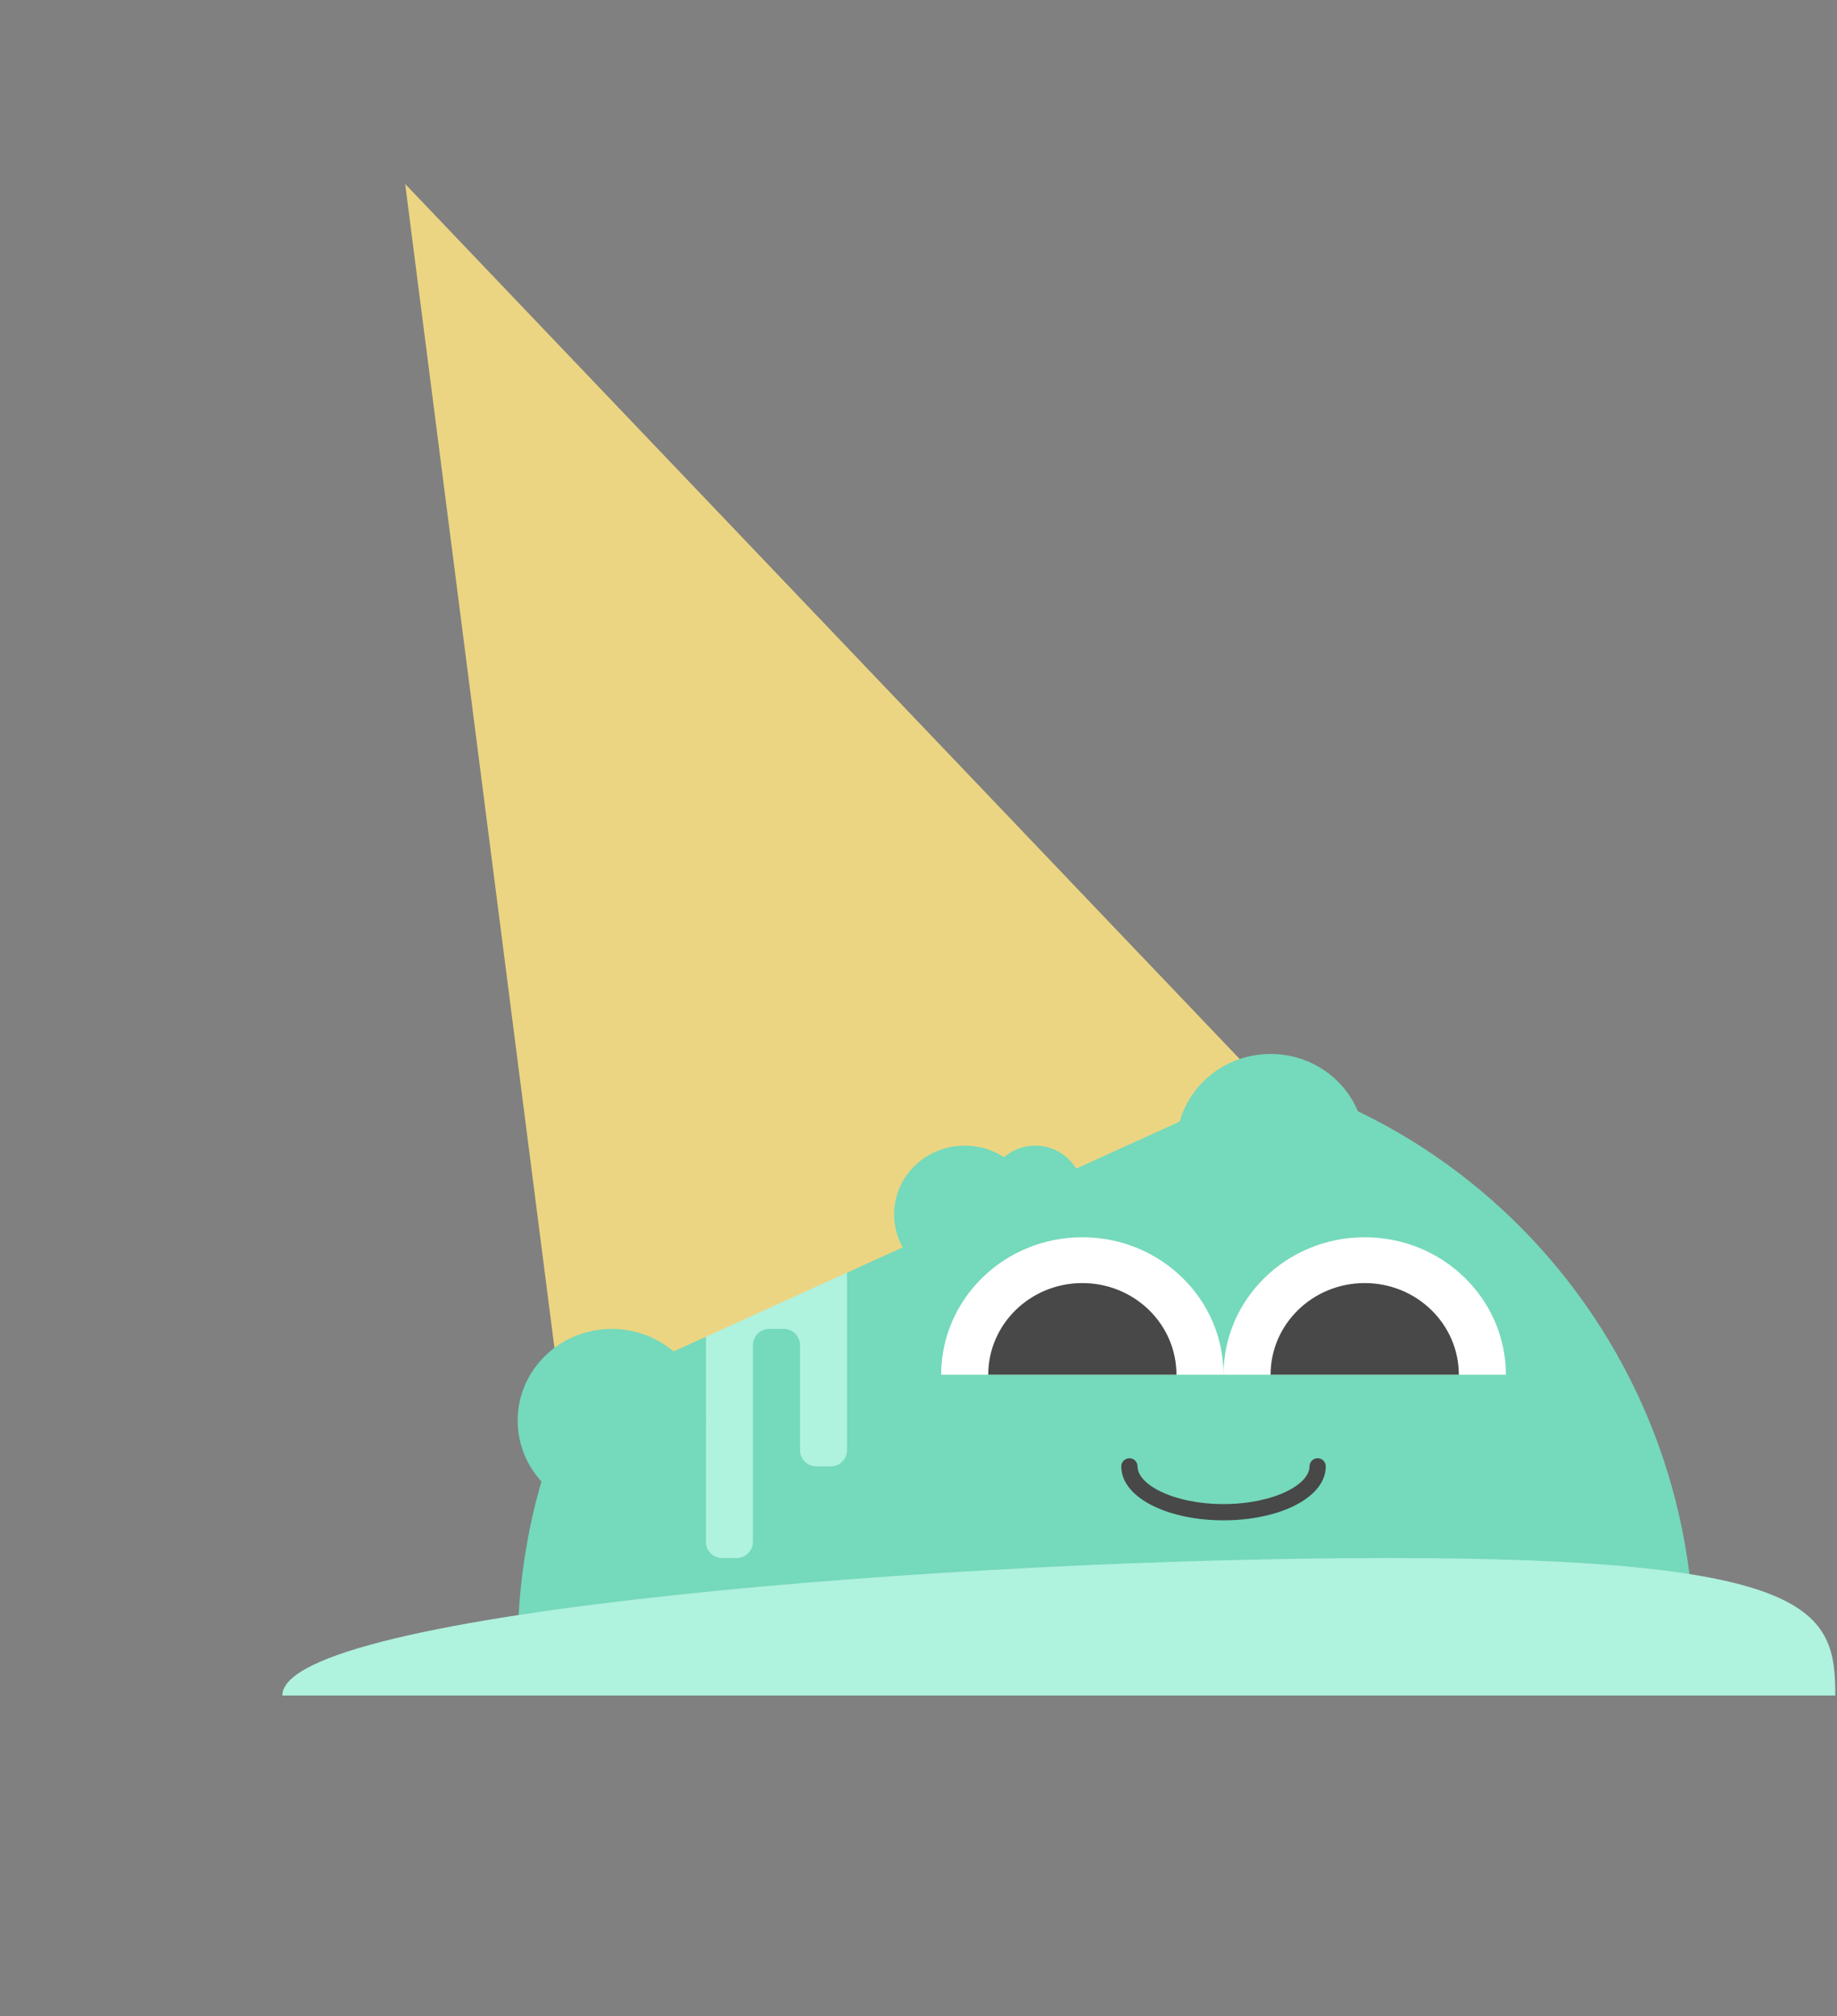 <svg width="113" height="124" viewBox="0 0 113 124" fill="none" xmlns="http://www.w3.org/2000/svg">
    <rect x="0" y="0" width="113" height="124" fill="#808080" stroke="none"/>
    <path d="M68.026 64.818C48.042 64.818 31.842 81.221 31.842 101.454H104.211C104.211 81.221 88.01 64.818 68.026 64.818Z"
          fill="#75D9BB"/>
    <path d="M45.316 95.818H44.421C43.869 95.818 43.421 95.371 43.421 94.818V76.091H52.105V89.182C52.105 89.734 51.657 90.182 51.105 90.182H50.211C49.658 90.182 49.211 89.734 49.211 89.182V82.727C49.211 82.175 48.763 81.727 48.211 81.727H47.316C46.764 81.727 46.316 82.175 46.316 82.727V94.818C46.316 95.371 45.868 95.818 45.316 95.818Z"
          fill="#AFF2DE"/>
    <path d="M24.924 11.315L77.704 66.646L34.535 86.244L24.924 11.315Z" fill="#ECD582"/>
    <path d="M83.947 76.091C79.151 76.091 75.263 79.876 75.263 84.546H92.632C92.632 79.876 88.743 76.091 83.947 76.091Z"
          fill="white"/>
    <path d="M83.947 78.909C80.75 78.909 78.158 81.433 78.158 84.546H89.737C89.737 81.433 87.145 78.909 83.947 78.909Z"
          fill="#484848"/>
    <ellipse cx="78.158" cy="70.454" rx="5.789" ry="5.636" fill="#75D9BB"/>
    <ellipse cx="63.684" cy="73.273" rx="2.895" ry="2.818" fill="#75D9BB"/>
    <ellipse cx="59.342" cy="74.682" rx="4.342" ry="4.227" fill="#75D9BB"/>
    <ellipse cx="37.632" cy="87.364" rx="5.789" ry="5.636" fill="#75D9BB"/>
    <path d="M66.579 76.091C61.783 76.091 57.895 79.876 57.895 84.546H75.263C75.263 79.876 71.375 76.091 66.579 76.091Z"
          fill="white"/>
    <path d="M66.579 78.909C63.382 78.909 60.79 81.433 60.79 84.546H72.368C72.368 81.433 69.776 78.909 66.579 78.909Z"
          fill="#484848"/>
    <path d="M85.395 95.818C59.016 95.818 17.368 99.085 17.368 104.273H112.895C112.895 99.085 111.774 95.818 85.395 95.818Z"
          fill="#AFF2DE"/>
    <path d="M68.974 90.182C68.974 89.906 69.198 89.682 69.474 89.682C69.75 89.682 69.974 89.906 69.974 90.182H68.974ZM80.553 90.182C80.553 89.906 80.776 89.682 81.053 89.682C81.329 89.682 81.553 89.906 81.553 90.182H80.553ZM69.974 90.182C69.974 90.662 70.388 91.238 71.388 91.725C72.354 92.195 73.723 92.5 75.263 92.5V93.5C73.605 93.5 72.08 93.174 70.951 92.624C69.855 92.091 68.974 91.258 68.974 90.182H69.974ZM75.263 92.5C76.803 92.5 78.172 92.195 79.138 91.725C80.138 91.238 80.553 90.662 80.553 90.182H81.553C81.553 91.258 80.671 92.091 79.576 92.624C78.446 93.174 76.921 93.5 75.263 93.5V92.5Z"
          fill="#484848"/>
</svg>
